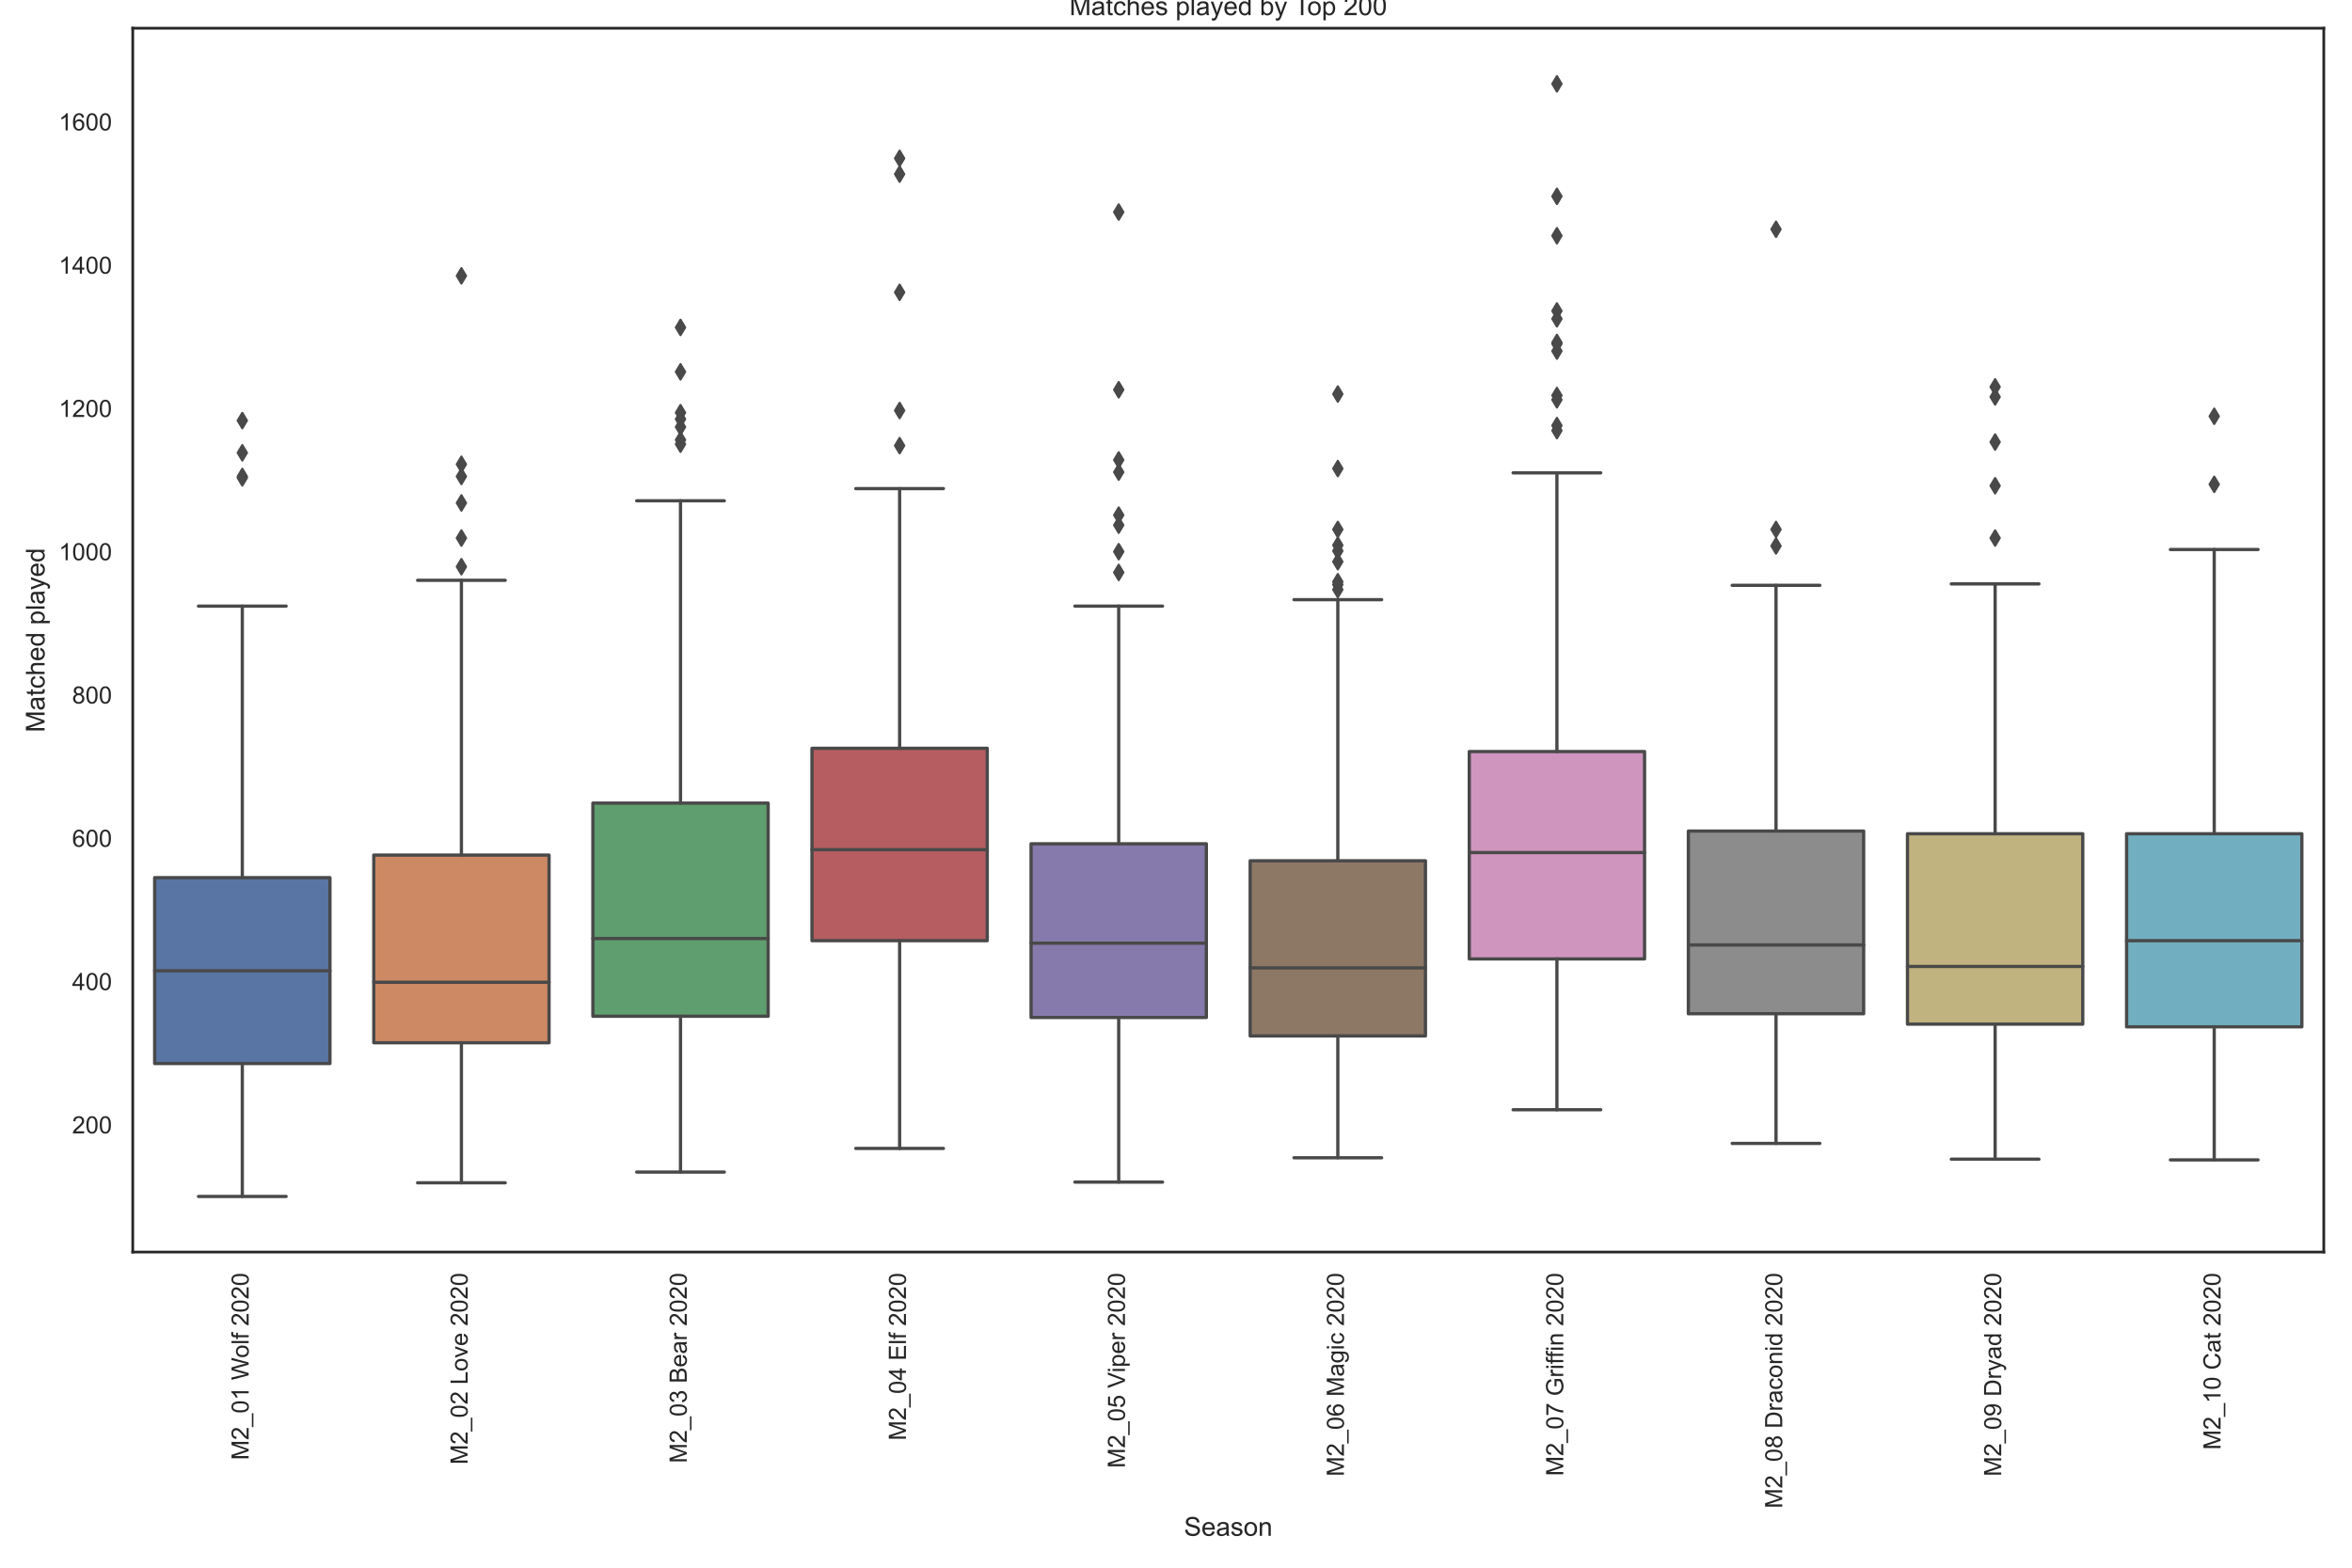 <?xml version="1.0" encoding="utf-8" standalone="no"?>
<!DOCTYPE svg PUBLIC "-//W3C//DTD SVG 1.1//EN"
  "http://www.w3.org/Graphics/SVG/1.1/DTD/svg11.dtd">
<!-- Created with matplotlib (https://matplotlib.org/) -->
<svg height="720pt" version="1.1" viewBox="0 0 1080 720" width="1080pt" xmlns="http://www.w3.org/2000/svg" xmlns:xlink="http://www.w3.org/1999/xlink">
 <defs>
  <style type="text/css">
*{stroke-linecap:butt;stroke-linejoin:round;}
  </style>
 </defs>
 <g id="figure_1">
  <g id="patch_1">
   <path d="M 0 720 
L 1080 720 
L 1080 0 
L 0 0 
z
" style="fill:#ffffff;"/>
  </g>
  <g id="axes_1">
   <g id="patch_2">
    <path d="M 60.96 575.04 
L 1067.04 575.04 
L 1067.04 12.96 
L 60.96 12.96 
z
" style="fill:#ffffff;"/>
   </g>
   <g id="matplotlib.axis_1">
    <g id="xtick_1">
     <g id="text_1">
      <!-- M2_01 Wolf 2020 -->
      <defs>
       <path d="M 7.422 0 
L 7.422 71.578 
L 21.688 71.578 
L 38.625 20.906 
Q 40.969 13.812 42.047 10.297 
Q 43.266 14.203 45.844 21.781 
L 62.984 71.578 
L 75.734 71.578 
L 75.734 0 
L 66.609 0 
L 66.609 59.906 
L 45.797 0 
L 37.25 0 
L 16.547 60.938 
L 16.547 0 
z
" id="ArialMT-77"/>
       <path d="M 50.344 8.453 
L 50.344 0 
L 3.031 0 
Q 2.938 3.172 4.047 6.109 
Q 5.859 10.938 9.828 15.625 
Q 13.812 20.312 21.344 26.469 
Q 33.016 36.031 37.109 41.625 
Q 41.219 47.219 41.219 52.203 
Q 41.219 57.422 37.469 61 
Q 33.734 64.594 27.734 64.594 
Q 21.391 64.594 17.578 60.781 
Q 13.766 56.984 13.719 50.25 
L 4.688 51.172 
Q 5.609 61.281 11.656 66.578 
Q 17.719 71.875 27.938 71.875 
Q 38.234 71.875 44.234 66.156 
Q 50.25 60.453 50.25 52 
Q 50.25 47.703 48.484 43.547 
Q 46.734 39.406 42.656 34.812 
Q 38.578 30.219 29.109 22.219 
Q 21.188 15.578 18.938 13.203 
Q 16.703 10.844 15.234 8.453 
z
" id="ArialMT-50"/>
       <path d="M -1.516 -19.875 
L -1.516 -13.531 
L 56.734 -13.531 
L 56.734 -19.875 
z
" id="ArialMT-95"/>
       <path d="M 4.156 35.297 
Q 4.156 48 6.766 55.734 
Q 9.375 63.484 14.516 67.672 
Q 19.672 71.875 27.484 71.875 
Q 33.25 71.875 37.594 69.547 
Q 41.938 67.234 44.766 62.859 
Q 47.609 58.5 49.219 52.219 
Q 50.828 45.953 50.828 35.297 
Q 50.828 22.703 48.234 14.969 
Q 45.656 7.234 40.5 3 
Q 35.359 -1.219 27.484 -1.219 
Q 17.141 -1.219 11.234 6.203 
Q 4.156 15.141 4.156 35.297 
z
M 13.188 35.297 
Q 13.188 17.672 17.312 11.828 
Q 21.438 6 27.484 6 
Q 33.547 6 37.672 11.859 
Q 41.797 17.719 41.797 35.297 
Q 41.797 52.984 37.672 58.781 
Q 33.547 64.594 27.391 64.594 
Q 21.344 64.594 17.719 59.469 
Q 13.188 52.938 13.188 35.297 
z
" id="ArialMT-48"/>
       <path d="M 37.25 0 
L 28.469 0 
L 28.469 56 
Q 25.297 52.984 20.141 49.953 
Q 14.984 46.922 10.891 45.406 
L 10.891 53.906 
Q 18.266 57.375 23.781 62.297 
Q 29.297 67.234 31.594 71.875 
L 37.25 71.875 
z
" id="ArialMT-49"/>
       <path id="ArialMT-32"/>
       <path d="M 20.219 0 
L 1.219 71.578 
L 10.938 71.578 
L 21.828 24.656 
Q 23.578 17.281 24.859 10.016 
Q 27.594 21.484 28.078 23.25 
L 41.703 71.578 
L 53.125 71.578 
L 63.375 35.359 
Q 67.234 21.875 68.953 10.016 
Q 70.312 16.797 72.516 25.594 
L 83.734 71.578 
L 93.266 71.578 
L 73.641 0 
L 64.5 0 
L 49.422 54.547 
Q 47.516 61.375 47.172 62.938 
Q 46.047 58.016 45.062 54.547 
L 29.891 0 
z
" id="ArialMT-87"/>
       <path d="M 3.328 25.922 
Q 3.328 40.328 11.328 47.266 
Q 18.016 53.031 27.641 53.031 
Q 38.328 53.031 45.109 46.016 
Q 51.906 39.016 51.906 26.656 
Q 51.906 16.656 48.906 10.906 
Q 45.906 5.172 40.156 2 
Q 34.422 -1.172 27.641 -1.172 
Q 16.75 -1.172 10.031 5.812 
Q 3.328 12.797 3.328 25.922 
z
M 12.359 25.922 
Q 12.359 15.969 16.703 11.016 
Q 21.047 6.062 27.641 6.062 
Q 34.188 6.062 38.531 11.031 
Q 42.875 16.016 42.875 26.219 
Q 42.875 35.844 38.5 40.797 
Q 34.125 45.75 27.641 45.75 
Q 21.047 45.75 16.703 40.812 
Q 12.359 35.891 12.359 25.922 
z
" id="ArialMT-111"/>
       <path d="M 6.391 0 
L 6.391 71.578 
L 15.188 71.578 
L 15.188 0 
z
" id="ArialMT-108"/>
       <path d="M 8.688 0 
L 8.688 45.016 
L 0.922 45.016 
L 0.922 51.859 
L 8.688 51.859 
L 8.688 57.375 
Q 8.688 62.594 9.625 65.141 
Q 10.891 68.562 14.078 70.672 
Q 17.281 72.797 23.047 72.797 
Q 26.766 72.797 31.25 71.922 
L 29.938 64.266 
Q 27.203 64.75 24.75 64.75 
Q 20.75 64.75 19.094 63.031 
Q 17.438 61.328 17.438 56.641 
L 17.438 51.859 
L 27.547 51.859 
L 27.547 45.016 
L 17.438 45.016 
L 17.438 0 
z
" id="ArialMT-102"/>
      </defs>
      <g style="fill:#262626;" transform="translate(114.175 670.558)rotate(-90)scale(0.11 -0.11)">
       <use xlink:href="#ArialMT-77"/>
       <use x="83.301" xlink:href="#ArialMT-50"/>
       <use x="138.916" xlink:href="#ArialMT-95"/>
       <use x="194.531" xlink:href="#ArialMT-48"/>
       <use x="250.146" xlink:href="#ArialMT-49"/>
       <use x="305.762" xlink:href="#ArialMT-32"/>
       <use x="333.545" xlink:href="#ArialMT-87"/>
       <use x="426.18" xlink:href="#ArialMT-111"/>
       <use x="481.795" xlink:href="#ArialMT-108"/>
       <use x="504.012" xlink:href="#ArialMT-102"/>
       <use x="531.795" xlink:href="#ArialMT-32"/>
       <use x="559.578" xlink:href="#ArialMT-50"/>
       <use x="615.193" xlink:href="#ArialMT-48"/>
       <use x="670.809" xlink:href="#ArialMT-50"/>
       <use x="726.424" xlink:href="#ArialMT-48"/>
      </g>
     </g>
    </g>
    <g id="xtick_2">
     <g id="text_2">
      <!-- M2_02 Love 2020 -->
      <defs>
       <path d="M 7.328 0 
L 7.328 71.578 
L 16.797 71.578 
L 16.797 8.453 
L 52.047 8.453 
L 52.047 0 
z
" id="ArialMT-76"/>
       <path d="M 21 0 
L 1.266 51.859 
L 10.547 51.859 
L 21.688 20.797 
Q 23.484 15.766 25 10.359 
Q 26.172 14.453 28.266 20.219 
L 39.797 51.859 
L 48.828 51.859 
L 29.203 0 
z
" id="ArialMT-118"/>
       <path d="M 42.094 16.703 
L 51.172 15.578 
Q 49.031 7.625 43.219 3.219 
Q 37.406 -1.172 28.375 -1.172 
Q 17 -1.172 10.328 5.828 
Q 3.656 12.844 3.656 25.484 
Q 3.656 38.578 10.391 45.797 
Q 17.141 53.031 27.875 53.031 
Q 38.281 53.031 44.875 45.953 
Q 51.469 38.875 51.469 26.031 
Q 51.469 25.25 51.422 23.688 
L 12.75 23.688 
Q 13.234 15.141 17.578 10.594 
Q 21.922 6.062 28.422 6.062 
Q 33.25 6.062 36.672 8.594 
Q 40.094 11.141 42.094 16.703 
z
M 13.234 30.906 
L 42.188 30.906 
Q 41.609 37.453 38.875 40.719 
Q 34.672 45.797 27.984 45.797 
Q 21.922 45.797 17.797 41.75 
Q 13.672 37.703 13.234 30.906 
z
" id="ArialMT-101"/>
      </defs>
      <g style="fill:#262626;" transform="translate(214.732 672.602)rotate(-90)scale(0.11 -0.11)">
       <use xlink:href="#ArialMT-77"/>
       <use x="83.301" xlink:href="#ArialMT-50"/>
       <use x="138.916" xlink:href="#ArialMT-95"/>
       <use x="194.531" xlink:href="#ArialMT-48"/>
       <use x="250.146" xlink:href="#ArialMT-50"/>
       <use x="305.762" xlink:href="#ArialMT-32"/>
       <use x="333.545" xlink:href="#ArialMT-76"/>
       <use x="389.16" xlink:href="#ArialMT-111"/>
       <use x="444.775" xlink:href="#ArialMT-118"/>
       <use x="494.775" xlink:href="#ArialMT-101"/>
       <use x="550.391" xlink:href="#ArialMT-32"/>
       <use x="578.174" xlink:href="#ArialMT-50"/>
       <use x="633.789" xlink:href="#ArialMT-48"/>
       <use x="689.404" xlink:href="#ArialMT-50"/>
       <use x="745.02" xlink:href="#ArialMT-48"/>
      </g>
     </g>
    </g>
    <g id="xtick_3">
     <g id="text_3">
      <!-- M2_03 Bear 2020 -->
      <defs>
       <path d="M 4.203 18.891 
L 12.984 20.062 
Q 14.5 12.594 18.141 9.297 
Q 21.781 6 27 6 
Q 33.203 6 37.469 10.297 
Q 41.75 14.594 41.75 20.953 
Q 41.75 27 37.797 30.922 
Q 33.844 34.859 27.734 34.859 
Q 25.25 34.859 21.531 33.891 
L 22.516 41.609 
Q 23.391 41.5 23.922 41.5 
Q 29.547 41.5 34.031 44.422 
Q 38.531 47.359 38.531 53.469 
Q 38.531 58.297 35.25 61.469 
Q 31.984 64.656 26.812 64.656 
Q 21.688 64.656 18.266 61.422 
Q 14.844 58.203 13.875 51.766 
L 5.078 53.328 
Q 6.688 62.156 12.391 67.016 
Q 18.109 71.875 26.609 71.875 
Q 32.469 71.875 37.391 69.359 
Q 42.328 66.844 44.938 62.5 
Q 47.562 58.156 47.562 53.266 
Q 47.562 48.641 45.062 44.828 
Q 42.578 41.016 37.703 38.766 
Q 44.047 37.312 47.562 32.688 
Q 51.078 28.078 51.078 21.141 
Q 51.078 11.766 44.234 5.25 
Q 37.406 -1.266 26.953 -1.266 
Q 17.531 -1.266 11.297 4.344 
Q 5.078 9.969 4.203 18.891 
z
" id="ArialMT-51"/>
       <path d="M 7.328 0 
L 7.328 71.578 
L 34.188 71.578 
Q 42.391 71.578 47.344 69.406 
Q 52.297 67.234 55.094 62.719 
Q 57.906 58.203 57.906 53.266 
Q 57.906 48.688 55.422 44.625 
Q 52.938 40.578 47.906 38.094 
Q 54.391 36.188 57.875 31.594 
Q 61.375 27 61.375 20.75 
Q 61.375 15.719 59.25 11.391 
Q 57.125 7.078 54 4.734 
Q 50.875 2.391 46.156 1.188 
Q 41.453 0 34.625 0 
z
M 16.797 41.5 
L 32.281 41.5 
Q 38.578 41.5 41.312 42.328 
Q 44.922 43.406 46.75 45.891 
Q 48.578 48.391 48.578 52.156 
Q 48.578 55.719 46.875 58.422 
Q 45.172 61.141 41.984 62.141 
Q 38.812 63.141 31.109 63.141 
L 16.797 63.141 
z
M 16.797 8.453 
L 34.625 8.453 
Q 39.203 8.453 41.062 8.797 
Q 44.344 9.375 46.531 10.734 
Q 48.734 12.109 50.141 14.719 
Q 51.562 17.328 51.562 20.75 
Q 51.562 24.75 49.516 27.703 
Q 47.469 30.672 43.828 31.859 
Q 40.188 33.062 33.344 33.062 
L 16.797 33.062 
z
" id="ArialMT-66"/>
       <path d="M 40.438 6.391 
Q 35.547 2.25 31.031 0.531 
Q 26.516 -1.172 21.344 -1.172 
Q 12.797 -1.172 8.203 3 
Q 3.609 7.172 3.609 13.672 
Q 3.609 17.484 5.344 20.625 
Q 7.078 23.781 9.891 25.688 
Q 12.703 27.594 16.219 28.562 
Q 18.797 29.25 24.031 29.891 
Q 34.672 31.156 39.703 32.906 
Q 39.75 34.719 39.75 35.203 
Q 39.75 40.578 37.25 42.781 
Q 33.891 45.75 27.25 45.75 
Q 21.047 45.75 18.094 43.578 
Q 15.141 41.406 13.719 35.891 
L 5.125 37.062 
Q 6.297 42.578 8.984 45.969 
Q 11.672 49.359 16.75 51.188 
Q 21.828 53.031 28.516 53.031 
Q 35.156 53.031 39.297 51.469 
Q 43.453 49.906 45.406 47.531 
Q 47.359 45.172 48.141 41.547 
Q 48.578 39.312 48.578 33.453 
L 48.578 21.734 
Q 48.578 9.469 49.141 6.219 
Q 49.703 2.984 51.375 0 
L 42.188 0 
Q 40.828 2.734 40.438 6.391 
z
M 39.703 26.031 
Q 34.906 24.078 25.344 22.703 
Q 19.922 21.922 17.672 20.938 
Q 15.438 19.969 14.203 18.094 
Q 12.984 16.219 12.984 13.922 
Q 12.984 10.406 15.641 8.062 
Q 18.312 5.719 23.438 5.719 
Q 28.516 5.719 32.469 7.938 
Q 36.422 10.156 38.281 14.016 
Q 39.703 17 39.703 22.797 
z
" id="ArialMT-97"/>
       <path d="M 6.5 0 
L 6.5 51.859 
L 14.406 51.859 
L 14.406 44 
Q 17.438 49.516 20 51.266 
Q 22.562 53.031 25.641 53.031 
Q 30.078 53.031 34.672 50.203 
L 31.641 42.047 
Q 28.422 43.953 25.203 43.953 
Q 22.312 43.953 20.016 42.219 
Q 17.719 40.484 16.75 37.406 
Q 15.281 32.719 15.281 27.156 
L 15.281 0 
z
" id="ArialMT-114"/>
      </defs>
      <g style="fill:#262626;" transform="translate(315.34 671.985)rotate(-90)scale(0.11 -0.11)">
       <use xlink:href="#ArialMT-77"/>
       <use x="83.301" xlink:href="#ArialMT-50"/>
       <use x="138.916" xlink:href="#ArialMT-95"/>
       <use x="194.531" xlink:href="#ArialMT-48"/>
       <use x="250.146" xlink:href="#ArialMT-51"/>
       <use x="305.762" xlink:href="#ArialMT-32"/>
       <use x="333.545" xlink:href="#ArialMT-66"/>
       <use x="400.244" xlink:href="#ArialMT-101"/>
       <use x="455.859" xlink:href="#ArialMT-97"/>
       <use x="511.475" xlink:href="#ArialMT-114"/>
       <use x="544.775" xlink:href="#ArialMT-32"/>
       <use x="572.559" xlink:href="#ArialMT-50"/>
       <use x="628.174" xlink:href="#ArialMT-48"/>
       <use x="683.789" xlink:href="#ArialMT-50"/>
       <use x="739.404" xlink:href="#ArialMT-48"/>
      </g>
     </g>
    </g>
    <g id="xtick_4">
     <g id="text_4">
      <!-- M2_04 Elf 2020 -->
      <defs>
       <path d="M 32.328 0 
L 32.328 17.141 
L 1.266 17.141 
L 1.266 25.203 
L 33.938 71.578 
L 41.109 71.578 
L 41.109 25.203 
L 50.781 25.203 
L 50.781 17.141 
L 41.109 17.141 
L 41.109 0 
z
M 32.328 25.203 
L 32.328 57.469 
L 9.906 25.203 
z
" id="ArialMT-52"/>
       <path d="M 7.906 0 
L 7.906 71.578 
L 59.672 71.578 
L 59.672 63.141 
L 17.391 63.141 
L 17.391 41.219 
L 56.984 41.219 
L 56.984 32.812 
L 17.391 32.812 
L 17.391 8.453 
L 61.328 8.453 
L 61.328 0 
z
" id="ArialMT-69"/>
      </defs>
      <g style="fill:#262626;" transform="translate(415.999 661.588)rotate(-90)scale(0.11 -0.11)">
       <use xlink:href="#ArialMT-77"/>
       <use x="83.301" xlink:href="#ArialMT-50"/>
       <use x="138.916" xlink:href="#ArialMT-95"/>
       <use x="194.531" xlink:href="#ArialMT-48"/>
       <use x="250.146" xlink:href="#ArialMT-52"/>
       <use x="305.762" xlink:href="#ArialMT-32"/>
       <use x="333.545" xlink:href="#ArialMT-69"/>
       <use x="400.244" xlink:href="#ArialMT-108"/>
       <use x="422.461" xlink:href="#ArialMT-102"/>
       <use x="450.244" xlink:href="#ArialMT-32"/>
       <use x="478.027" xlink:href="#ArialMT-50"/>
       <use x="533.643" xlink:href="#ArialMT-48"/>
       <use x="589.258" xlink:href="#ArialMT-50"/>
       <use x="644.873" xlink:href="#ArialMT-48"/>
      </g>
     </g>
    </g>
    <g id="xtick_5">
     <g id="text_5">
      <!-- M2_05 Viper 2020 -->
      <defs>
       <path d="M 4.156 18.75 
L 13.375 19.531 
Q 14.406 12.797 18.141 9.391 
Q 21.875 6 27.156 6 
Q 33.5 6 37.891 10.781 
Q 42.281 15.578 42.281 23.484 
Q 42.281 31 38.062 35.344 
Q 33.844 39.703 27 39.703 
Q 22.75 39.703 19.328 37.766 
Q 15.922 35.844 13.969 32.766 
L 5.719 33.844 
L 12.641 70.609 
L 48.25 70.609 
L 48.25 62.203 
L 19.672 62.203 
L 15.828 42.969 
Q 22.266 47.469 29.344 47.469 
Q 38.719 47.469 45.156 40.969 
Q 51.609 34.469 51.609 24.266 
Q 51.609 14.547 45.953 7.469 
Q 39.062 -1.219 27.156 -1.219 
Q 17.391 -1.219 11.203 4.25 
Q 5.031 9.719 4.156 18.75 
z
" id="ArialMT-53"/>
       <path d="M 28.172 0 
L 0.438 71.578 
L 10.688 71.578 
L 29.297 19.578 
Q 31.547 13.328 33.062 7.859 
Q 34.719 13.719 36.922 19.578 
L 56.25 71.578 
L 65.922 71.578 
L 37.891 0 
z
" id="ArialMT-86"/>
       <path d="M 6.641 61.469 
L 6.641 71.578 
L 15.438 71.578 
L 15.438 61.469 
z
M 6.641 0 
L 6.641 51.859 
L 15.438 51.859 
L 15.438 0 
z
" id="ArialMT-105"/>
       <path d="M 6.594 -19.875 
L 6.594 51.859 
L 14.594 51.859 
L 14.594 45.125 
Q 17.438 49.078 21 51.047 
Q 24.562 53.031 29.641 53.031 
Q 36.281 53.031 41.359 49.609 
Q 46.438 46.188 49.016 39.953 
Q 51.609 33.734 51.609 26.312 
Q 51.609 18.359 48.75 11.984 
Q 45.906 5.609 40.453 2.219 
Q 35.016 -1.172 29 -1.172 
Q 24.609 -1.172 21.109 0.688 
Q 17.625 2.547 15.375 5.375 
L 15.375 -19.875 
z
M 14.547 25.641 
Q 14.547 15.625 18.594 10.844 
Q 22.656 6.062 28.422 6.062 
Q 34.281 6.062 38.453 11.016 
Q 42.625 15.969 42.625 26.375 
Q 42.625 36.281 38.547 41.203 
Q 34.469 46.141 28.812 46.141 
Q 23.188 46.141 18.859 40.891 
Q 14.547 35.641 14.547 25.641 
z
" id="ArialMT-112"/>
      </defs>
      <g style="fill:#262626;" transform="translate(516.556 674.236)rotate(-90)scale(0.11 -0.11)">
       <use xlink:href="#ArialMT-77"/>
       <use x="83.301" xlink:href="#ArialMT-50"/>
       <use x="138.916" xlink:href="#ArialMT-95"/>
       <use x="194.531" xlink:href="#ArialMT-48"/>
       <use x="250.146" xlink:href="#ArialMT-53"/>
       <use x="305.762" xlink:href="#ArialMT-32"/>
       <use x="333.545" xlink:href="#ArialMT-86"/>
       <use x="398.494" xlink:href="#ArialMT-105"/>
       <use x="420.711" xlink:href="#ArialMT-112"/>
       <use x="476.326" xlink:href="#ArialMT-101"/>
       <use x="531.941" xlink:href="#ArialMT-114"/>
       <use x="565.242" xlink:href="#ArialMT-32"/>
       <use x="593.025" xlink:href="#ArialMT-50"/>
       <use x="648.641" xlink:href="#ArialMT-48"/>
       <use x="704.256" xlink:href="#ArialMT-50"/>
       <use x="759.871" xlink:href="#ArialMT-48"/>
      </g>
     </g>
    </g>
    <g id="xtick_6">
     <g id="text_6">
      <!-- M2_06 Magic 2020 -->
      <defs>
       <path d="M 49.75 54.047 
L 41.016 53.375 
Q 39.844 58.547 37.703 60.891 
Q 34.125 64.656 28.906 64.656 
Q 24.703 64.656 21.531 62.312 
Q 17.391 59.281 14.984 53.469 
Q 12.594 47.656 12.5 36.922 
Q 15.672 41.75 20.266 44.094 
Q 24.859 46.438 29.891 46.438 
Q 38.672 46.438 44.844 39.969 
Q 51.031 33.5 51.031 23.25 
Q 51.031 16.5 48.125 10.719 
Q 45.219 4.938 40.141 1.859 
Q 35.062 -1.219 28.609 -1.219 
Q 17.625 -1.219 10.688 6.859 
Q 3.766 14.938 3.766 33.5 
Q 3.766 54.25 11.422 63.672 
Q 18.109 71.875 29.438 71.875 
Q 37.891 71.875 43.281 67.141 
Q 48.688 62.406 49.75 54.047 
z
M 13.875 23.188 
Q 13.875 18.656 15.797 14.5 
Q 17.719 10.359 21.188 8.172 
Q 24.656 6 28.469 6 
Q 34.031 6 38.031 10.484 
Q 42.047 14.984 42.047 22.703 
Q 42.047 30.125 38.078 34.391 
Q 34.125 38.672 28.125 38.672 
Q 22.172 38.672 18.016 34.391 
Q 13.875 30.125 13.875 23.188 
z
" id="ArialMT-54"/>
       <path d="M 4.984 -4.297 
L 13.531 -5.562 
Q 14.062 -9.516 16.5 -11.328 
Q 19.781 -13.766 25.438 -13.766 
Q 31.547 -13.766 34.859 -11.328 
Q 38.188 -8.891 39.359 -4.5 
Q 40.047 -1.812 39.984 6.781 
Q 34.234 0 25.641 0 
Q 14.938 0 9.078 7.719 
Q 3.219 15.438 3.219 26.219 
Q 3.219 33.641 5.906 39.906 
Q 8.594 46.188 13.688 49.609 
Q 18.797 53.031 25.688 53.031 
Q 34.859 53.031 40.828 45.609 
L 40.828 51.859 
L 48.922 51.859 
L 48.922 7.031 
Q 48.922 -5.078 46.453 -10.125 
Q 44 -15.188 38.641 -18.109 
Q 33.297 -21.047 25.484 -21.047 
Q 16.219 -21.047 10.5 -16.875 
Q 4.781 -12.703 4.984 -4.297 
z
M 12.25 26.859 
Q 12.25 16.656 16.297 11.969 
Q 20.359 7.281 26.469 7.281 
Q 32.516 7.281 36.609 11.938 
Q 40.719 16.609 40.719 26.562 
Q 40.719 36.078 36.5 40.906 
Q 32.281 45.75 26.312 45.75 
Q 20.453 45.75 16.344 40.984 
Q 12.25 36.234 12.25 26.859 
z
" id="ArialMT-103"/>
       <path d="M 40.438 19 
L 49.078 17.875 
Q 47.656 8.938 41.812 3.875 
Q 35.984 -1.172 27.484 -1.172 
Q 16.844 -1.172 10.375 5.781 
Q 3.906 12.75 3.906 25.734 
Q 3.906 34.125 6.688 40.422 
Q 9.469 46.734 15.156 49.875 
Q 20.844 53.031 27.547 53.031 
Q 35.984 53.031 41.359 48.75 
Q 46.734 44.484 48.25 36.625 
L 39.703 35.297 
Q 38.484 40.531 35.375 43.156 
Q 32.281 45.797 27.875 45.797 
Q 21.234 45.797 17.078 41.031 
Q 12.938 36.281 12.938 25.984 
Q 12.938 15.531 16.938 10.797 
Q 20.953 6.062 27.391 6.062 
Q 32.562 6.062 36.031 9.234 
Q 39.5 12.406 40.438 19 
z
" id="ArialMT-99"/>
      </defs>
      <g style="fill:#262626;" transform="translate(617.1 678.092)rotate(-90)scale(0.11 -0.11)">
       <use xlink:href="#ArialMT-77"/>
       <use x="83.301" xlink:href="#ArialMT-50"/>
       <use x="138.916" xlink:href="#ArialMT-95"/>
       <use x="194.531" xlink:href="#ArialMT-48"/>
       <use x="250.146" xlink:href="#ArialMT-54"/>
       <use x="305.762" xlink:href="#ArialMT-32"/>
       <use x="333.545" xlink:href="#ArialMT-77"/>
       <use x="416.846" xlink:href="#ArialMT-97"/>
       <use x="472.461" xlink:href="#ArialMT-103"/>
       <use x="528.076" xlink:href="#ArialMT-105"/>
       <use x="550.293" xlink:href="#ArialMT-99"/>
       <use x="600.293" xlink:href="#ArialMT-32"/>
       <use x="628.076" xlink:href="#ArialMT-50"/>
       <use x="683.691" xlink:href="#ArialMT-48"/>
       <use x="739.307" xlink:href="#ArialMT-50"/>
       <use x="794.922" xlink:href="#ArialMT-48"/>
      </g>
     </g>
    </g>
    <g id="xtick_7">
     <g id="text_7">
      <!-- M2_07 Griffin 2020 -->
      <defs>
       <path d="M 4.734 62.203 
L 4.734 70.656 
L 51.078 70.656 
L 51.078 63.812 
Q 44.234 56.547 37.516 44.484 
Q 30.812 32.422 27.156 19.672 
Q 24.516 10.688 23.781 0 
L 14.75 0 
Q 14.891 8.453 18.062 20.406 
Q 21.234 32.375 27.172 43.484 
Q 33.109 54.594 39.797 62.203 
z
" id="ArialMT-55"/>
       <path d="M 41.219 28.078 
L 41.219 36.469 
L 71.531 36.531 
L 71.531 9.969 
Q 64.547 4.391 57.125 1.578 
Q 49.703 -1.219 41.891 -1.219 
Q 31.344 -1.219 22.719 3.297 
Q 14.109 7.812 9.719 16.359 
Q 5.328 24.906 5.328 35.453 
Q 5.328 45.906 9.688 54.953 
Q 14.062 64.016 22.266 68.406 
Q 30.469 72.797 41.156 72.797 
Q 48.922 72.797 55.188 70.281 
Q 61.469 67.781 65.031 63.281 
Q 68.609 58.797 70.453 51.562 
L 61.922 49.219 
Q 60.297 54.688 57.906 57.812 
Q 55.516 60.938 51.062 62.812 
Q 46.625 64.703 41.219 64.703 
Q 34.719 64.703 29.984 62.719 
Q 25.25 60.75 22.344 57.516 
Q 19.438 54.297 17.828 50.438 
Q 15.094 43.797 15.094 36.031 
Q 15.094 26.469 18.391 20.016 
Q 21.688 13.578 27.984 10.453 
Q 34.281 7.328 41.359 7.328 
Q 47.516 7.328 53.375 9.688 
Q 59.234 12.062 62.25 14.75 
L 62.25 28.078 
z
" id="ArialMT-71"/>
       <path d="M 6.594 0 
L 6.594 51.859 
L 14.5 51.859 
L 14.5 44.484 
Q 20.219 53.031 31 53.031 
Q 35.688 53.031 39.625 51.344 
Q 43.562 49.656 45.516 46.922 
Q 47.469 44.188 48.25 40.438 
Q 48.734 37.984 48.734 31.891 
L 48.734 0 
L 39.938 0 
L 39.938 31.547 
Q 39.938 36.922 38.906 39.578 
Q 37.891 42.234 35.281 43.812 
Q 32.672 45.406 29.156 45.406 
Q 23.531 45.406 19.453 41.844 
Q 15.375 38.281 15.375 28.328 
L 15.375 0 
z
" id="ArialMT-110"/>
      </defs>
      <g style="fill:#262626;" transform="translate(717.823 677.894)rotate(-90)scale(0.11 -0.11)">
       <use xlink:href="#ArialMT-77"/>
       <use x="83.301" xlink:href="#ArialMT-50"/>
       <use x="138.916" xlink:href="#ArialMT-95"/>
       <use x="194.531" xlink:href="#ArialMT-48"/>
       <use x="250.146" xlink:href="#ArialMT-55"/>
       <use x="305.762" xlink:href="#ArialMT-32"/>
       <use x="333.545" xlink:href="#ArialMT-71"/>
       <use x="411.328" xlink:href="#ArialMT-114"/>
       <use x="444.629" xlink:href="#ArialMT-105"/>
       <use x="466.846" xlink:href="#ArialMT-102"/>
       <use x="492.879" xlink:href="#ArialMT-102"/>
       <use x="520.662" xlink:href="#ArialMT-105"/>
       <use x="542.879" xlink:href="#ArialMT-110"/>
       <use x="598.494" xlink:href="#ArialMT-32"/>
       <use x="626.277" xlink:href="#ArialMT-50"/>
       <use x="681.893" xlink:href="#ArialMT-48"/>
       <use x="737.508" xlink:href="#ArialMT-50"/>
       <use x="793.123" xlink:href="#ArialMT-48"/>
      </g>
     </g>
    </g>
    <g id="xtick_8">
     <g id="text_8">
      <!-- M2_08 Draconid 2020 -->
      <defs>
       <path d="M 17.672 38.812 
Q 12.203 40.828 9.562 44.531 
Q 6.938 48.25 6.938 53.422 
Q 6.938 61.234 12.547 66.547 
Q 18.172 71.875 27.484 71.875 
Q 36.859 71.875 42.578 66.422 
Q 48.297 60.984 48.297 53.172 
Q 48.297 48.188 45.672 44.5 
Q 43.062 40.828 37.75 38.812 
Q 44.344 36.672 47.781 31.875 
Q 51.219 27.094 51.219 20.453 
Q 51.219 11.281 44.719 5.031 
Q 38.234 -1.219 27.641 -1.219 
Q 17.047 -1.219 10.547 5.047 
Q 4.047 11.328 4.047 20.703 
Q 4.047 27.688 7.594 32.391 
Q 11.141 37.109 17.672 38.812 
z
M 15.922 53.719 
Q 15.922 48.641 19.188 45.406 
Q 22.469 42.188 27.688 42.188 
Q 32.766 42.188 36.016 45.375 
Q 39.266 48.578 39.266 53.219 
Q 39.266 58.062 35.906 61.359 
Q 32.562 64.656 27.594 64.656 
Q 22.562 64.656 19.234 61.422 
Q 15.922 58.203 15.922 53.719 
z
M 13.094 20.656 
Q 13.094 16.891 14.875 13.375 
Q 16.656 9.859 20.172 7.922 
Q 23.688 6 27.734 6 
Q 34.031 6 38.125 10.047 
Q 42.234 14.109 42.234 20.359 
Q 42.234 26.703 38.016 30.859 
Q 33.797 35.016 27.438 35.016 
Q 21.234 35.016 17.156 30.906 
Q 13.094 26.812 13.094 20.656 
z
" id="ArialMT-56"/>
       <path d="M 7.719 0 
L 7.719 71.578 
L 32.375 71.578 
Q 40.719 71.578 45.125 70.562 
Q 51.266 69.141 55.609 65.438 
Q 61.281 60.641 64.078 53.188 
Q 66.891 45.75 66.891 36.188 
Q 66.891 28.031 64.984 21.734 
Q 63.094 15.438 60.109 11.297 
Q 57.125 7.172 53.578 4.797 
Q 50.047 2.438 45.047 1.219 
Q 40.047 0 33.547 0 
z
M 17.188 8.453 
L 32.469 8.453 
Q 39.547 8.453 43.578 9.766 
Q 47.609 11.078 50 13.484 
Q 53.375 16.844 55.25 22.531 
Q 57.125 28.219 57.125 36.328 
Q 57.125 47.562 53.438 53.594 
Q 49.75 59.625 44.484 61.672 
Q 40.672 63.141 32.234 63.141 
L 17.188 63.141 
z
" id="ArialMT-68"/>
       <path d="M 40.234 0 
L 40.234 6.547 
Q 35.297 -1.172 25.734 -1.172 
Q 19.531 -1.172 14.328 2.25 
Q 9.125 5.672 6.266 11.797 
Q 3.422 17.922 3.422 25.875 
Q 3.422 33.641 6 39.969 
Q 8.594 46.297 13.766 49.656 
Q 18.953 53.031 25.344 53.031 
Q 30.031 53.031 33.688 51.047 
Q 37.359 49.078 39.656 45.906 
L 39.656 71.578 
L 48.391 71.578 
L 48.391 0 
z
M 12.453 25.875 
Q 12.453 15.922 16.641 10.984 
Q 20.844 6.062 26.562 6.062 
Q 32.328 6.062 36.344 10.766 
Q 40.375 15.484 40.375 25.141 
Q 40.375 35.797 36.266 40.766 
Q 32.172 45.75 26.172 45.75 
Q 20.312 45.75 16.375 40.969 
Q 12.453 36.188 12.453 25.875 
z
" id="ArialMT-100"/>
      </defs>
      <g style="fill:#262626;" transform="translate(818.38 692.77)rotate(-90)scale(0.11 -0.11)">
       <use xlink:href="#ArialMT-77"/>
       <use x="83.301" xlink:href="#ArialMT-50"/>
       <use x="138.916" xlink:href="#ArialMT-95"/>
       <use x="194.531" xlink:href="#ArialMT-48"/>
       <use x="250.146" xlink:href="#ArialMT-56"/>
       <use x="305.762" xlink:href="#ArialMT-32"/>
       <use x="333.545" xlink:href="#ArialMT-68"/>
       <use x="405.762" xlink:href="#ArialMT-114"/>
       <use x="439.062" xlink:href="#ArialMT-97"/>
       <use x="494.678" xlink:href="#ArialMT-99"/>
       <use x="544.678" xlink:href="#ArialMT-111"/>
       <use x="600.293" xlink:href="#ArialMT-110"/>
       <use x="655.908" xlink:href="#ArialMT-105"/>
       <use x="678.125" xlink:href="#ArialMT-100"/>
       <use x="733.74" xlink:href="#ArialMT-32"/>
       <use x="761.523" xlink:href="#ArialMT-50"/>
       <use x="817.139" xlink:href="#ArialMT-48"/>
       <use x="872.754" xlink:href="#ArialMT-50"/>
       <use x="928.369" xlink:href="#ArialMT-48"/>
      </g>
     </g>
    </g>
    <g id="xtick_9">
     <g id="text_9">
      <!-- M2_09 Dryad 2020 -->
      <defs>
       <path d="M 5.469 16.547 
L 13.922 17.328 
Q 14.984 11.375 18.016 8.688 
Q 21.047 6 25.781 6 
Q 29.828 6 32.875 7.859 
Q 35.938 9.719 37.891 12.812 
Q 39.844 15.922 41.156 21.188 
Q 42.484 26.469 42.484 31.938 
Q 42.484 32.516 42.438 33.688 
Q 39.797 29.5 35.234 26.875 
Q 30.672 24.266 25.344 24.266 
Q 16.453 24.266 10.297 30.703 
Q 4.156 37.156 4.156 47.703 
Q 4.156 58.594 10.578 65.234 
Q 17 71.875 26.656 71.875 
Q 33.641 71.875 39.422 68.109 
Q 45.219 64.359 48.219 57.391 
Q 51.219 50.438 51.219 37.25 
Q 51.219 23.531 48.234 15.406 
Q 45.266 7.281 39.375 3.031 
Q 33.5 -1.219 25.594 -1.219 
Q 17.188 -1.219 11.859 3.438 
Q 6.547 8.109 5.469 16.547 
z
M 41.453 48.141 
Q 41.453 55.719 37.422 60.156 
Q 33.406 64.594 27.734 64.594 
Q 21.875 64.594 17.531 59.812 
Q 13.188 55.031 13.188 47.406 
Q 13.188 40.578 17.312 36.297 
Q 21.438 32.031 27.484 32.031 
Q 33.594 32.031 37.516 36.297 
Q 41.453 40.578 41.453 48.141 
z
" id="ArialMT-57"/>
       <path d="M 6.203 -19.969 
L 5.219 -11.719 
Q 8.109 -12.5 10.25 -12.5 
Q 13.188 -12.5 14.938 -11.516 
Q 16.703 -10.547 17.828 -8.797 
Q 18.656 -7.469 20.516 -2.25 
Q 20.75 -1.516 21.297 -0.094 
L 1.609 51.859 
L 11.078 51.859 
L 21.875 21.828 
Q 23.969 16.109 25.641 9.812 
Q 27.156 15.875 29.25 21.625 
L 40.328 51.859 
L 49.125 51.859 
L 29.391 -0.875 
Q 26.219 -9.422 24.469 -12.641 
Q 22.125 -17 19.094 -19.016 
Q 16.062 -21.047 11.859 -21.047 
Q 9.328 -21.047 6.203 -19.969 
z
" id="ArialMT-121"/>
      </defs>
      <g style="fill:#262626;" transform="translate(918.924 678.092)rotate(-90)scale(0.11 -0.11)">
       <use xlink:href="#ArialMT-77"/>
       <use x="83.301" xlink:href="#ArialMT-50"/>
       <use x="138.916" xlink:href="#ArialMT-95"/>
       <use x="194.531" xlink:href="#ArialMT-48"/>
       <use x="250.146" xlink:href="#ArialMT-57"/>
       <use x="305.762" xlink:href="#ArialMT-32"/>
       <use x="333.545" xlink:href="#ArialMT-68"/>
       <use x="405.762" xlink:href="#ArialMT-114"/>
       <use x="439.062" xlink:href="#ArialMT-121"/>
       <use x="489.062" xlink:href="#ArialMT-97"/>
       <use x="544.678" xlink:href="#ArialMT-100"/>
       <use x="600.293" xlink:href="#ArialMT-32"/>
       <use x="628.076" xlink:href="#ArialMT-50"/>
       <use x="683.691" xlink:href="#ArialMT-48"/>
       <use x="739.307" xlink:href="#ArialMT-50"/>
       <use x="794.922" xlink:href="#ArialMT-48"/>
      </g>
     </g>
    </g>
    <g id="xtick_10">
     <g id="text_10">
      <!-- M2_10 Cat 2020 -->
      <defs>
       <path d="M 58.797 25.094 
L 68.266 22.703 
Q 65.281 11.031 57.547 4.906 
Q 49.812 -1.219 38.625 -1.219 
Q 27.047 -1.219 19.797 3.484 
Q 12.547 8.203 8.766 17.141 
Q 4.984 26.078 4.984 36.328 
Q 4.984 47.516 9.25 55.828 
Q 13.531 64.156 21.406 68.469 
Q 29.297 72.797 38.766 72.797 
Q 49.516 72.797 56.828 67.328 
Q 64.156 61.859 67.047 51.953 
L 57.719 49.75 
Q 55.219 57.562 50.484 61.125 
Q 45.75 64.703 38.578 64.703 
Q 30.328 64.703 24.781 60.734 
Q 19.234 56.781 16.984 50.109 
Q 14.75 43.453 14.75 36.375 
Q 14.75 27.25 17.406 20.438 
Q 20.062 13.625 25.672 10.25 
Q 31.297 6.891 37.844 6.891 
Q 45.797 6.891 51.312 11.469 
Q 56.844 16.062 58.797 25.094 
z
" id="ArialMT-67"/>
       <path d="M 25.781 7.859 
L 27.047 0.094 
Q 23.344 -0.688 20.406 -0.688 
Q 15.625 -0.688 12.984 0.828 
Q 10.359 2.344 9.281 4.812 
Q 8.203 7.281 8.203 15.188 
L 8.203 45.016 
L 1.766 45.016 
L 1.766 51.859 
L 8.203 51.859 
L 8.203 64.703 
L 16.938 69.969 
L 16.938 51.859 
L 25.781 51.859 
L 25.781 45.016 
L 16.938 45.016 
L 16.938 14.703 
Q 16.938 10.938 17.406 9.859 
Q 17.875 8.797 18.922 8.156 
Q 19.969 7.516 21.922 7.516 
Q 23.391 7.516 25.781 7.859 
z
" id="ArialMT-116"/>
      </defs>
      <g style="fill:#262626;" transform="translate(1019.647 665.868)rotate(-90)scale(0.11 -0.11)">
       <use xlink:href="#ArialMT-77"/>
       <use x="83.301" xlink:href="#ArialMT-50"/>
       <use x="138.916" xlink:href="#ArialMT-95"/>
       <use x="194.531" xlink:href="#ArialMT-49"/>
       <use x="250.146" xlink:href="#ArialMT-48"/>
       <use x="305.762" xlink:href="#ArialMT-32"/>
       <use x="333.545" xlink:href="#ArialMT-67"/>
       <use x="405.762" xlink:href="#ArialMT-97"/>
       <use x="461.377" xlink:href="#ArialMT-116"/>
       <use x="489.16" xlink:href="#ArialMT-32"/>
       <use x="516.943" xlink:href="#ArialMT-50"/>
       <use x="572.559" xlink:href="#ArialMT-48"/>
       <use x="628.174" xlink:href="#ArialMT-50"/>
       <use x="683.789" xlink:href="#ArialMT-48"/>
      </g>
     </g>
    </g>
    <g id="text_11">
     <!-- Season -->
     <defs>
      <path d="M 4.5 23 
L 13.422 23.781 
Q 14.062 18.406 16.375 14.969 
Q 18.703 11.531 23.578 9.406 
Q 28.469 7.281 34.578 7.281 
Q 39.984 7.281 44.141 8.891 
Q 48.297 10.5 50.312 13.297 
Q 52.344 16.109 52.344 19.438 
Q 52.344 22.797 50.391 25.312 
Q 48.438 27.828 43.953 29.547 
Q 41.062 30.672 31.203 33.031 
Q 21.344 35.406 17.391 37.5 
Q 12.25 40.188 9.734 44.156 
Q 7.234 48.141 7.234 53.078 
Q 7.234 58.5 10.297 63.203 
Q 13.375 67.922 19.281 70.359 
Q 25.203 72.797 32.422 72.797 
Q 40.375 72.797 46.453 70.234 
Q 52.547 67.672 55.812 62.688 
Q 59.078 57.719 59.328 51.422 
L 50.25 50.734 
Q 49.516 57.516 45.281 60.984 
Q 41.062 64.453 32.812 64.453 
Q 24.219 64.453 20.281 61.297 
Q 16.359 58.156 16.359 53.719 
Q 16.359 49.859 19.141 47.359 
Q 21.875 44.875 33.422 42.266 
Q 44.969 39.656 49.266 37.703 
Q 55.516 34.812 58.484 30.391 
Q 61.469 25.984 61.469 20.219 
Q 61.469 14.5 58.203 9.438 
Q 54.938 4.391 48.797 1.578 
Q 42.672 -1.219 35.016 -1.219 
Q 25.297 -1.219 18.719 1.609 
Q 12.156 4.438 8.422 10.125 
Q 4.688 15.828 4.5 23 
z
" id="ArialMT-83"/>
      <path d="M 3.078 15.484 
L 11.766 16.844 
Q 12.5 11.625 15.844 8.844 
Q 19.188 6.062 25.203 6.062 
Q 31.25 6.062 34.172 8.516 
Q 37.109 10.984 37.109 14.312 
Q 37.109 17.281 34.516 19 
Q 32.719 20.172 25.531 21.969 
Q 15.875 24.422 12.141 26.203 
Q 8.406 27.984 6.469 31.125 
Q 4.547 34.281 4.547 38.094 
Q 4.547 41.547 6.125 44.5 
Q 7.719 47.469 10.453 49.422 
Q 12.5 50.922 16.031 51.969 
Q 19.578 53.031 23.641 53.031 
Q 29.734 53.031 34.344 51.266 
Q 38.969 49.516 41.156 46.5 
Q 43.359 43.5 44.188 38.484 
L 35.594 37.312 
Q 35.016 41.312 32.203 43.547 
Q 29.391 45.797 24.266 45.797 
Q 18.219 45.797 15.625 43.797 
Q 13.031 41.797 13.031 39.109 
Q 13.031 37.406 14.109 36.031 
Q 15.188 34.625 17.484 33.688 
Q 18.797 33.203 25.25 31.453 
Q 34.578 28.953 38.25 27.359 
Q 41.938 25.781 44.031 22.75 
Q 46.141 19.734 46.141 15.234 
Q 46.141 10.844 43.578 6.953 
Q 41.016 3.078 36.172 0.953 
Q 31.344 -1.172 25.25 -1.172 
Q 15.141 -1.172 9.844 3.031 
Q 4.547 7.234 3.078 15.484 
z
" id="ArialMT-115"/>
     </defs>
     <g style="fill:#262626;" transform="translate(543.652 705.359)scale(0.12 -0.12)">
      <use xlink:href="#ArialMT-83"/>
      <use x="66.699" xlink:href="#ArialMT-101"/>
      <use x="122.314" xlink:href="#ArialMT-97"/>
      <use x="177.93" xlink:href="#ArialMT-115"/>
      <use x="227.93" xlink:href="#ArialMT-111"/>
      <use x="283.545" xlink:href="#ArialMT-110"/>
     </g>
    </g>
   </g>
   <g id="matplotlib.axis_2">
    <g id="ytick_1">
     <g id="text_12">
      <!-- 200 -->
      <g style="fill:#262626;" transform="translate(33.109 520.525)scale(0.11 -0.11)">
       <use xlink:href="#ArialMT-50"/>
       <use x="55.615" xlink:href="#ArialMT-48"/>
       <use x="111.23" xlink:href="#ArialMT-48"/>
      </g>
     </g>
    </g>
    <g id="ytick_2">
     <g id="text_13">
      <!-- 400 -->
      <g style="fill:#262626;" transform="translate(33.109 454.719)scale(0.11 -0.11)">
       <use xlink:href="#ArialMT-52"/>
       <use x="55.615" xlink:href="#ArialMT-48"/>
       <use x="111.23" xlink:href="#ArialMT-48"/>
      </g>
     </g>
    </g>
    <g id="ytick_3">
     <g id="text_14">
      <!-- 600 -->
      <g style="fill:#262626;" transform="translate(33.109 388.913)scale(0.11 -0.11)">
       <use xlink:href="#ArialMT-54"/>
       <use x="55.615" xlink:href="#ArialMT-48"/>
       <use x="111.23" xlink:href="#ArialMT-48"/>
      </g>
     </g>
    </g>
    <g id="ytick_4">
     <g id="text_15">
      <!-- 800 -->
      <g style="fill:#262626;" transform="translate(33.109 323.108)scale(0.11 -0.11)">
       <use xlink:href="#ArialMT-56"/>
       <use x="55.615" xlink:href="#ArialMT-48"/>
       <use x="111.23" xlink:href="#ArialMT-48"/>
      </g>
     </g>
    </g>
    <g id="ytick_5">
     <g id="text_16">
      <!-- 1000 -->
      <g style="fill:#262626;" transform="translate(26.992 257.302)scale(0.11 -0.11)">
       <use xlink:href="#ArialMT-49"/>
       <use x="55.615" xlink:href="#ArialMT-48"/>
       <use x="111.23" xlink:href="#ArialMT-48"/>
       <use x="166.846" xlink:href="#ArialMT-48"/>
      </g>
     </g>
    </g>
    <g id="ytick_6">
     <g id="text_17">
      <!-- 1200 -->
      <g style="fill:#262626;" transform="translate(26.992 191.496)scale(0.11 -0.11)">
       <use xlink:href="#ArialMT-49"/>
       <use x="55.615" xlink:href="#ArialMT-50"/>
       <use x="111.23" xlink:href="#ArialMT-48"/>
       <use x="166.846" xlink:href="#ArialMT-48"/>
      </g>
     </g>
    </g>
    <g id="ytick_7">
     <g id="text_18">
      <!-- 1400 -->
      <g style="fill:#262626;" transform="translate(26.992 125.69)scale(0.11 -0.11)">
       <use xlink:href="#ArialMT-49"/>
       <use x="55.615" xlink:href="#ArialMT-52"/>
       <use x="111.23" xlink:href="#ArialMT-48"/>
       <use x="166.846" xlink:href="#ArialMT-48"/>
      </g>
     </g>
    </g>
    <g id="ytick_8">
     <g id="text_19">
      <!-- 1600 -->
      <g style="fill:#262626;" transform="translate(26.992 59.884)scale(0.11 -0.11)">
       <use xlink:href="#ArialMT-49"/>
       <use x="55.615" xlink:href="#ArialMT-54"/>
       <use x="111.23" xlink:href="#ArialMT-48"/>
       <use x="166.846" xlink:href="#ArialMT-48"/>
      </g>
     </g>
    </g>
    <g id="text_20">
     <!-- Matched played -->
     <defs>
      <path d="M 6.594 0 
L 6.594 71.578 
L 15.375 71.578 
L 15.375 45.906 
Q 21.531 53.031 30.906 53.031 
Q 36.672 53.031 40.922 50.75 
Q 45.172 48.484 47 44.484 
Q 48.828 40.484 48.828 32.859 
L 48.828 0 
L 40.047 0 
L 40.047 32.859 
Q 40.047 39.453 37.188 42.453 
Q 34.328 45.453 29.109 45.453 
Q 25.203 45.453 21.75 43.422 
Q 18.312 41.406 16.844 37.938 
Q 15.375 34.469 15.375 28.375 
L 15.375 0 
z
" id="ArialMT-104"/>
     </defs>
     <g style="fill:#262626;" transform="translate(20.466 336.357)rotate(-90)scale(0.12 -0.12)">
      <use xlink:href="#ArialMT-77"/>
      <use x="83.301" xlink:href="#ArialMT-97"/>
      <use x="138.916" xlink:href="#ArialMT-116"/>
      <use x="166.699" xlink:href="#ArialMT-99"/>
      <use x="216.699" xlink:href="#ArialMT-104"/>
      <use x="272.314" xlink:href="#ArialMT-101"/>
      <use x="327.93" xlink:href="#ArialMT-100"/>
      <use x="383.545" xlink:href="#ArialMT-32"/>
      <use x="411.328" xlink:href="#ArialMT-112"/>
      <use x="466.943" xlink:href="#ArialMT-108"/>
      <use x="489.16" xlink:href="#ArialMT-97"/>
      <use x="544.775" xlink:href="#ArialMT-121"/>
      <use x="594.775" xlink:href="#ArialMT-101"/>
      <use x="650.391" xlink:href="#ArialMT-100"/>
     </g>
    </g>
   </g>
   <g id="patch_3">
    <path clip-path="url(#pfa023ac440)" d="M 71.021 488.456 
L 151.507 488.456 
L 151.507 403.073 
L 71.021 403.073 
L 71.021 488.456 
z
" style="fill:#5875a4;stroke:#494949;stroke-linejoin:miter;stroke-width:1.5;"/>
   </g>
   <g id="patch_4">
    <path clip-path="url(#pfa023ac440)" d="M 171.629 478.914 
L 252.115 478.914 
L 252.115 392.709 
L 171.629 392.709 
L 171.629 478.914 
z
" style="fill:#cc8963;stroke:#494949;stroke-linejoin:miter;stroke-width:1.5;"/>
   </g>
   <g id="patch_5">
    <path clip-path="url(#pfa023ac440)" d="M 272.237 466.74 
L 352.723 466.74 
L 352.723 368.854 
L 272.237 368.854 
L 272.237 466.74 
z
" style="fill:#5f9e6e;stroke:#494949;stroke-linejoin:miter;stroke-width:1.5;"/>
   </g>
   <g id="patch_6">
    <path clip-path="url(#pfa023ac440)" d="M 372.845 432.028 
L 453.331 432.028 
L 453.331 343.683 
L 372.845 343.683 
L 372.845 432.028 
z
" style="fill:#b55d60;stroke:#494949;stroke-linejoin:miter;stroke-width:1.5;"/>
   </g>
   <g id="patch_7">
    <path clip-path="url(#pfa023ac440)" d="M 473.453 467.316 
L 553.939 467.316 
L 553.939 387.526 
L 473.453 387.526 
L 473.453 467.316 
z
" style="fill:#857aab;stroke:#494949;stroke-linejoin:miter;stroke-width:1.5;"/>
   </g>
   <g id="patch_8">
    <path clip-path="url(#pfa023ac440)" d="M 574.061 475.788 
L 654.547 475.788 
L 654.547 395.341 
L 574.061 395.341 
L 574.061 475.788 
z
" style="fill:#8d7866;stroke:#494949;stroke-linejoin:miter;stroke-width:1.5;"/>
   </g>
   <g id="patch_9">
    <path clip-path="url(#pfa023ac440)" d="M 674.669 440.418 
L 755.155 440.418 
L 755.155 345.164 
L 674.669 345.164 
L 674.669 440.418 
z
" style="fill:#d095bf;stroke:#494949;stroke-linejoin:miter;stroke-width:1.5;"/>
   </g>
   <g id="patch_10">
    <path clip-path="url(#pfa023ac440)" d="M 775.277 465.589 
L 855.763 465.589 
L 855.763 381.686 
L 775.277 381.686 
L 775.277 465.589 
z
" style="fill:#8c8c8c;stroke:#494949;stroke-linejoin:miter;stroke-width:1.5;"/>
   </g>
   <g id="patch_11">
    <path clip-path="url(#pfa023ac440)" d="M 875.885 470.359 
L 956.371 470.359 
L 956.371 382.92 
L 875.885 382.92 
L 875.885 470.359 
z
" style="fill:#c1b37f;stroke:#494949;stroke-linejoin:miter;stroke-width:1.5;"/>
   </g>
   <g id="patch_12">
    <path clip-path="url(#pfa023ac440)" d="M 976.493 471.593 
L 1056.979 471.593 
L 1056.979 382.92 
L 976.493 382.92 
L 976.493 471.593 
z
" style="fill:#71aec0;stroke:#494949;stroke-linejoin:miter;stroke-width:1.5;"/>
   </g>
   <g id="line2d_1">
    <path clip-path="url(#pfa023ac440)" d="M 111.264 488.456 
L 111.264 549.491 
" style="fill:none;stroke:#494949;stroke-linecap:round;stroke-width:1.5;"/>
   </g>
   <g id="line2d_2">
    <path clip-path="url(#pfa023ac440)" d="M 111.264 403.073 
L 111.264 278.371 
" style="fill:none;stroke:#494949;stroke-linecap:round;stroke-width:1.5;"/>
   </g>
   <g id="line2d_3">
    <path clip-path="url(#pfa023ac440)" d="M 91.142 549.491 
L 131.386 549.491 
" style="fill:none;stroke:#494949;stroke-linecap:round;stroke-width:1.5;"/>
   </g>
   <g id="line2d_4">
    <path clip-path="url(#pfa023ac440)" d="M 91.142 278.371 
L 131.386 278.371 
" style="fill:none;stroke:#494949;stroke-linecap:round;stroke-width:1.5;"/>
   </g>
   <g id="line2d_5">
    <defs>
     <path d="M 0 3.536 
L 2.121 0 
L 0 -3.536 
L -2.121 0 
z
" id="m11903a443e" style="stroke:#494949;stroke-linejoin:miter;"/>
    </defs>
    <g clip-path="url(#pfa023ac440)">
     <use style="fill:#494949;stroke:#494949;stroke-linejoin:miter;" x="111.264" xlink:href="#m11903a443e" y="218.817"/>
     <use style="fill:#494949;stroke:#494949;stroke-linejoin:miter;" x="111.264" xlink:href="#m11903a443e" y="193.153"/>
     <use style="fill:#494949;stroke:#494949;stroke-linejoin:miter;" x="111.264" xlink:href="#m11903a443e" y="207.959"/>
     <use style="fill:#494949;stroke:#494949;stroke-linejoin:miter;" x="111.264" xlink:href="#m11903a443e" y="219.475"/>
    </g>
   </g>
   <g id="line2d_6">
    <path clip-path="url(#pfa023ac440)" d="M 211.872 478.914 
L 211.872 543.239 
" style="fill:none;stroke:#494949;stroke-linecap:round;stroke-width:1.5;"/>
   </g>
   <g id="line2d_7">
    <path clip-path="url(#pfa023ac440)" d="M 211.872 392.709 
L 211.872 266.526 
" style="fill:none;stroke:#494949;stroke-linecap:round;stroke-width:1.5;"/>
   </g>
   <g id="line2d_8">
    <path clip-path="url(#pfa023ac440)" d="M 191.75 543.239 
L 231.994 543.239 
" style="fill:none;stroke:#494949;stroke-linecap:round;stroke-width:1.5;"/>
   </g>
   <g id="line2d_9">
    <path clip-path="url(#pfa023ac440)" d="M 191.75 266.526 
L 231.994 266.526 
" style="fill:none;stroke:#494949;stroke-linecap:round;stroke-width:1.5;"/>
   </g>
   <g id="line2d_10">
    <g clip-path="url(#pfa023ac440)">
     <use style="fill:#494949;stroke:#494949;stroke-linejoin:miter;" x="211.872" xlink:href="#m11903a443e" y="260.275"/>
     <use style="fill:#494949;stroke:#494949;stroke-linejoin:miter;" x="211.872" xlink:href="#m11903a443e" y="126.689"/>
     <use style="fill:#494949;stroke:#494949;stroke-linejoin:miter;" x="211.872" xlink:href="#m11903a443e" y="230.991"/>
     <use style="fill:#494949;stroke:#494949;stroke-linejoin:miter;" x="211.872" xlink:href="#m11903a443e" y="213.223"/>
     <use style="fill:#494949;stroke:#494949;stroke-linejoin:miter;" x="211.872" xlink:href="#m11903a443e" y="247.113"/>
     <use style="fill:#494949;stroke:#494949;stroke-linejoin:miter;" x="211.872" xlink:href="#m11903a443e" y="218.817"/>
    </g>
   </g>
   <g id="line2d_11">
    <path clip-path="url(#pfa023ac440)" d="M 312.48 466.74 
L 312.48 538.304 
" style="fill:none;stroke:#494949;stroke-linecap:round;stroke-width:1.5;"/>
   </g>
   <g id="line2d_12">
    <path clip-path="url(#pfa023ac440)" d="M 312.48 368.854 
L 312.48 230.004 
" style="fill:none;stroke:#494949;stroke-linecap:round;stroke-width:1.5;"/>
   </g>
   <g id="line2d_13">
    <path clip-path="url(#pfa023ac440)" d="M 292.358 538.304 
L 332.602 538.304 
" style="fill:none;stroke:#494949;stroke-linecap:round;stroke-width:1.5;"/>
   </g>
   <g id="line2d_14">
    <path clip-path="url(#pfa023ac440)" d="M 292.358 230.004 
L 332.602 230.004 
" style="fill:none;stroke:#494949;stroke-linecap:round;stroke-width:1.5;"/>
   </g>
   <g id="line2d_15">
    <g clip-path="url(#pfa023ac440)">
     <use style="fill:#494949;stroke:#494949;stroke-linejoin:miter;" x="312.48" xlink:href="#m11903a443e" y="202.036"/>
     <use style="fill:#494949;stroke:#494949;stroke-linejoin:miter;" x="312.48" xlink:href="#m11903a443e" y="150.379"/>
     <use style="fill:#494949;stroke:#494949;stroke-linejoin:miter;" x="312.48" xlink:href="#m11903a443e" y="170.779"/>
     <use style="fill:#494949;stroke:#494949;stroke-linejoin:miter;" x="312.48" xlink:href="#m11903a443e" y="204.011"/>
     <use style="fill:#494949;stroke:#494949;stroke-linejoin:miter;" x="312.48" xlink:href="#m11903a443e" y="189.533"/>
     <use style="fill:#494949;stroke:#494949;stroke-linejoin:miter;" x="312.48" xlink:href="#m11903a443e" y="196.114"/>
     <use style="fill:#494949;stroke:#494949;stroke-linejoin:miter;" x="312.48" xlink:href="#m11903a443e" y="192.495"/>
    </g>
   </g>
   <g id="line2d_16">
    <path clip-path="url(#pfa023ac440)" d="M 413.088 432.028 
L 413.088 527.446 
" style="fill:none;stroke:#494949;stroke-linecap:round;stroke-width:1.5;"/>
   </g>
   <g id="line2d_17">
    <path clip-path="url(#pfa023ac440)" d="M 413.088 343.683 
L 413.088 224.41 
" style="fill:none;stroke:#494949;stroke-linecap:round;stroke-width:1.5;"/>
   </g>
   <g id="line2d_18">
    <path clip-path="url(#pfa023ac440)" d="M 392.966 527.446 
L 433.21 527.446 
" style="fill:none;stroke:#494949;stroke-linecap:round;stroke-width:1.5;"/>
   </g>
   <g id="line2d_19">
    <path clip-path="url(#pfa023ac440)" d="M 392.966 224.41 
L 433.21 224.41 
" style="fill:none;stroke:#494949;stroke-linecap:round;stroke-width:1.5;"/>
   </g>
   <g id="line2d_20">
    <g clip-path="url(#pfa023ac440)">
     <use style="fill:#494949;stroke:#494949;stroke-linejoin:miter;" x="413.088" xlink:href="#m11903a443e" y="134.256"/>
     <use style="fill:#494949;stroke:#494949;stroke-linejoin:miter;" x="413.088" xlink:href="#m11903a443e" y="188.546"/>
     <use style="fill:#494949;stroke:#494949;stroke-linejoin:miter;" x="413.088" xlink:href="#m11903a443e" y="72.728"/>
     <use style="fill:#494949;stroke:#494949;stroke-linejoin:miter;" x="413.088" xlink:href="#m11903a443e" y="204.669"/>
     <use style="fill:#494949;stroke:#494949;stroke-linejoin:miter;" x="413.088" xlink:href="#m11903a443e" y="79.967"/>
    </g>
   </g>
   <g id="line2d_21">
    <path clip-path="url(#pfa023ac440)" d="M 513.696 467.316 
L 513.696 542.91 
" style="fill:none;stroke:#494949;stroke-linecap:round;stroke-width:1.5;"/>
   </g>
   <g id="line2d_22">
    <path clip-path="url(#pfa023ac440)" d="M 513.696 387.526 
L 513.696 278.371 
" style="fill:none;stroke:#494949;stroke-linecap:round;stroke-width:1.5;"/>
   </g>
   <g id="line2d_23">
    <path clip-path="url(#pfa023ac440)" d="M 493.574 542.91 
L 533.818 542.91 
" style="fill:none;stroke:#494949;stroke-linecap:round;stroke-width:1.5;"/>
   </g>
   <g id="line2d_24">
    <path clip-path="url(#pfa023ac440)" d="M 493.574 278.371 
L 533.818 278.371 
" style="fill:none;stroke:#494949;stroke-linecap:round;stroke-width:1.5;"/>
   </g>
   <g id="line2d_25">
    <g clip-path="url(#pfa023ac440)">
     <use style="fill:#494949;stroke:#494949;stroke-linejoin:miter;" x="513.696" xlink:href="#m11903a443e" y="216.843"/>
     <use style="fill:#494949;stroke:#494949;stroke-linejoin:miter;" x="513.696" xlink:href="#m11903a443e" y="262.907"/>
     <use style="fill:#494949;stroke:#494949;stroke-linejoin:miter;" x="513.696" xlink:href="#m11903a443e" y="97.405"/>
     <use style="fill:#494949;stroke:#494949;stroke-linejoin:miter;" x="513.696" xlink:href="#m11903a443e" y="253.365"/>
     <use style="fill:#494949;stroke:#494949;stroke-linejoin:miter;" x="513.696" xlink:href="#m11903a443e" y="211.249"/>
     <use style="fill:#494949;stroke:#494949;stroke-linejoin:miter;" x="513.696" xlink:href="#m11903a443e" y="236.584"/>
     <use style="fill:#494949;stroke:#494949;stroke-linejoin:miter;" x="513.696" xlink:href="#m11903a443e" y="241.191"/>
     <use style="fill:#494949;stroke:#494949;stroke-linejoin:miter;" x="513.696" xlink:href="#m11903a443e" y="179.004"/>
    </g>
   </g>
   <g id="line2d_26">
    <path clip-path="url(#pfa023ac440)" d="M 614.304 475.788 
L 614.304 531.723 
" style="fill:none;stroke:#494949;stroke-linecap:round;stroke-width:1.5;"/>
   </g>
   <g id="line2d_27">
    <path clip-path="url(#pfa023ac440)" d="M 614.304 395.341 
L 614.304 275.41 
" style="fill:none;stroke:#494949;stroke-linecap:round;stroke-width:1.5;"/>
   </g>
   <g id="line2d_28">
    <path clip-path="url(#pfa023ac440)" d="M 594.182 531.723 
L 634.426 531.723 
" style="fill:none;stroke:#494949;stroke-linecap:round;stroke-width:1.5;"/>
   </g>
   <g id="line2d_29">
    <path clip-path="url(#pfa023ac440)" d="M 594.182 275.41 
L 634.426 275.41 
" style="fill:none;stroke:#494949;stroke-linecap:round;stroke-width:1.5;"/>
   </g>
   <g id="line2d_30">
    <g clip-path="url(#pfa023ac440)">
     <use style="fill:#494949;stroke:#494949;stroke-linejoin:miter;" x="614.304" xlink:href="#m11903a443e" y="268.5"/>
     <use style="fill:#494949;stroke:#494949;stroke-linejoin:miter;" x="614.304" xlink:href="#m11903a443e" y="270.803"/>
     <use style="fill:#494949;stroke:#494949;stroke-linejoin:miter;" x="614.304" xlink:href="#m11903a443e" y="267.184"/>
     <use style="fill:#494949;stroke:#494949;stroke-linejoin:miter;" x="614.304" xlink:href="#m11903a443e" y="243.165"/>
     <use style="fill:#494949;stroke:#494949;stroke-linejoin:miter;" x="614.304" xlink:href="#m11903a443e" y="250.404"/>
     <use style="fill:#494949;stroke:#494949;stroke-linejoin:miter;" x="614.304" xlink:href="#m11903a443e" y="253.036"/>
     <use style="fill:#494949;stroke:#494949;stroke-linejoin:miter;" x="614.304" xlink:href="#m11903a443e" y="215.198"/>
     <use style="fill:#494949;stroke:#494949;stroke-linejoin:miter;" x="614.304" xlink:href="#m11903a443e" y="180.979"/>
     <use style="fill:#494949;stroke:#494949;stroke-linejoin:miter;" x="614.304" xlink:href="#m11903a443e" y="257.971"/>
    </g>
   </g>
   <g id="line2d_31">
    <path clip-path="url(#pfa023ac440)" d="M 714.912 440.418 
L 714.912 509.678 
" style="fill:none;stroke:#494949;stroke-linecap:round;stroke-width:1.5;"/>
   </g>
   <g id="line2d_32">
    <path clip-path="url(#pfa023ac440)" d="M 714.912 345.164 
L 714.912 217.172 
" style="fill:none;stroke:#494949;stroke-linecap:round;stroke-width:1.5;"/>
   </g>
   <g id="line2d_33">
    <path clip-path="url(#pfa023ac440)" d="M 694.79 509.678 
L 735.034 509.678 
" style="fill:none;stroke:#494949;stroke-linecap:round;stroke-width:1.5;"/>
   </g>
   <g id="line2d_34">
    <path clip-path="url(#pfa023ac440)" d="M 694.79 217.172 
L 735.034 217.172 
" style="fill:none;stroke:#494949;stroke-linecap:round;stroke-width:1.5;"/>
   </g>
   <g id="line2d_35">
    <g clip-path="url(#pfa023ac440)">
     <use style="fill:#494949;stroke:#494949;stroke-linejoin:miter;" x="714.912" xlink:href="#m11903a443e" y="197.759"/>
     <use style="fill:#494949;stroke:#494949;stroke-linejoin:miter;" x="714.912" xlink:href="#m11903a443e" y="108.263"/>
     <use style="fill:#494949;stroke:#494949;stroke-linejoin:miter;" x="714.912" xlink:href="#m11903a443e" y="142.811"/>
     <use style="fill:#494949;stroke:#494949;stroke-linejoin:miter;" x="714.912" xlink:href="#m11903a443e" y="38.509"/>
     <use style="fill:#494949;stroke:#494949;stroke-linejoin:miter;" x="714.912" xlink:href="#m11903a443e" y="157.947"/>
     <use style="fill:#494949;stroke:#494949;stroke-linejoin:miter;" x="714.912" xlink:href="#m11903a443e" y="195.456"/>
     <use style="fill:#494949;stroke:#494949;stroke-linejoin:miter;" x="714.912" xlink:href="#m11903a443e" y="161.237"/>
     <use style="fill:#494949;stroke:#494949;stroke-linejoin:miter;" x="714.912" xlink:href="#m11903a443e" y="90.167"/>
     <use style="fill:#494949;stroke:#494949;stroke-linejoin:miter;" x="714.912" xlink:href="#m11903a443e" y="183.611"/>
     <use style="fill:#494949;stroke:#494949;stroke-linejoin:miter;" x="714.912" xlink:href="#m11903a443e" y="181.637"/>
     <use style="fill:#494949;stroke:#494949;stroke-linejoin:miter;" x="714.912" xlink:href="#m11903a443e" y="146.431"/>
     <use style="fill:#494949;stroke:#494949;stroke-linejoin:miter;" x="714.912" xlink:href="#m11903a443e" y="157.289"/>
    </g>
   </g>
   <g id="line2d_36">
    <path clip-path="url(#pfa023ac440)" d="M 815.52 465.589 
L 815.52 525.143 
" style="fill:none;stroke:#494949;stroke-linecap:round;stroke-width:1.5;"/>
   </g>
   <g id="line2d_37">
    <path clip-path="url(#pfa023ac440)" d="M 815.52 381.686 
L 815.52 268.829 
" style="fill:none;stroke:#494949;stroke-linecap:round;stroke-width:1.5;"/>
   </g>
   <g id="line2d_38">
    <path clip-path="url(#pfa023ac440)" d="M 795.398 525.143 
L 835.642 525.143 
" style="fill:none;stroke:#494949;stroke-linecap:round;stroke-width:1.5;"/>
   </g>
   <g id="line2d_39">
    <path clip-path="url(#pfa023ac440)" d="M 795.398 268.829 
L 835.642 268.829 
" style="fill:none;stroke:#494949;stroke-linecap:round;stroke-width:1.5;"/>
   </g>
   <g id="line2d_40">
    <g clip-path="url(#pfa023ac440)">
     <use style="fill:#494949;stroke:#494949;stroke-linejoin:miter;" x="815.52" xlink:href="#m11903a443e" y="250.733"/>
     <use style="fill:#494949;stroke:#494949;stroke-linejoin:miter;" x="815.52" xlink:href="#m11903a443e" y="243.165"/>
     <use style="fill:#494949;stroke:#494949;stroke-linejoin:miter;" x="815.52" xlink:href="#m11903a443e" y="105.302"/>
    </g>
   </g>
   <g id="line2d_41">
    <path clip-path="url(#pfa023ac440)" d="M 916.128 470.359 
L 916.128 532.381 
" style="fill:none;stroke:#494949;stroke-linecap:round;stroke-width:1.5;"/>
   </g>
   <g id="line2d_42">
    <path clip-path="url(#pfa023ac440)" d="M 916.128 382.92 
L 916.128 268.171 
" style="fill:none;stroke:#494949;stroke-linecap:round;stroke-width:1.5;"/>
   </g>
   <g id="line2d_43">
    <path clip-path="url(#pfa023ac440)" d="M 896.006 532.381 
L 936.25 532.381 
" style="fill:none;stroke:#494949;stroke-linecap:round;stroke-width:1.5;"/>
   </g>
   <g id="line2d_44">
    <path clip-path="url(#pfa023ac440)" d="M 896.006 268.171 
L 936.25 268.171 
" style="fill:none;stroke:#494949;stroke-linecap:round;stroke-width:1.5;"/>
   </g>
   <g id="line2d_45">
    <g clip-path="url(#pfa023ac440)">
     <use style="fill:#494949;stroke:#494949;stroke-linejoin:miter;" x="916.128" xlink:href="#m11903a443e" y="177.688"/>
     <use style="fill:#494949;stroke:#494949;stroke-linejoin:miter;" x="916.128" xlink:href="#m11903a443e" y="182.295"/>
     <use style="fill:#494949;stroke:#494949;stroke-linejoin:miter;" x="916.128" xlink:href="#m11903a443e" y="247.113"/>
     <use style="fill:#494949;stroke:#494949;stroke-linejoin:miter;" x="916.128" xlink:href="#m11903a443e" y="223.094"/>
     <use style="fill:#494949;stroke:#494949;stroke-linejoin:miter;" x="916.128" xlink:href="#m11903a443e" y="203.024"/>
    </g>
   </g>
   <g id="line2d_46">
    <path clip-path="url(#pfa023ac440)" d="M 1016.736 471.593 
L 1016.736 532.71 
" style="fill:none;stroke:#494949;stroke-linecap:round;stroke-width:1.5;"/>
   </g>
   <g id="line2d_47">
    <path clip-path="url(#pfa023ac440)" d="M 1016.736 382.92 
L 1016.736 252.378 
" style="fill:none;stroke:#494949;stroke-linecap:round;stroke-width:1.5;"/>
   </g>
   <g id="line2d_48">
    <path clip-path="url(#pfa023ac440)" d="M 996.614 532.71 
L 1036.858 532.71 
" style="fill:none;stroke:#494949;stroke-linecap:round;stroke-width:1.5;"/>
   </g>
   <g id="line2d_49">
    <path clip-path="url(#pfa023ac440)" d="M 996.614 252.378 
L 1036.858 252.378 
" style="fill:none;stroke:#494949;stroke-linecap:round;stroke-width:1.5;"/>
   </g>
   <g id="line2d_50">
    <g clip-path="url(#pfa023ac440)">
     <use style="fill:#494949;stroke:#494949;stroke-linejoin:miter;" x="1016.736" xlink:href="#m11903a443e" y="191.178"/>
     <use style="fill:#494949;stroke:#494949;stroke-linejoin:miter;" x="1016.736" xlink:href="#m11903a443e" y="222.436"/>
    </g>
   </g>
   <g id="line2d_51">
    <path clip-path="url(#pfa023ac440)" d="M 71.021 445.847 
L 151.507 445.847 
" style="fill:none;stroke:#494949;stroke-linecap:round;stroke-width:1.5;"/>
   </g>
   <g id="line2d_52">
    <path clip-path="url(#pfa023ac440)" d="M 171.629 451.111 
L 252.115 451.111 
" style="fill:none;stroke:#494949;stroke-linecap:round;stroke-width:1.5;"/>
   </g>
   <g id="line2d_53">
    <path clip-path="url(#pfa023ac440)" d="M 272.237 431.041 
L 352.723 431.041 
" style="fill:none;stroke:#494949;stroke-linecap:round;stroke-width:1.5;"/>
   </g>
   <g id="line2d_54">
    <path clip-path="url(#pfa023ac440)" d="M 372.845 390.241 
L 453.331 390.241 
" style="fill:none;stroke:#494949;stroke-linecap:round;stroke-width:1.5;"/>
   </g>
   <g id="line2d_55">
    <path clip-path="url(#pfa023ac440)" d="M 473.453 433.179 
L 553.939 433.179 
" style="fill:none;stroke:#494949;stroke-linecap:round;stroke-width:1.5;"/>
   </g>
   <g id="line2d_56">
    <path clip-path="url(#pfa023ac440)" d="M 574.061 444.531 
L 654.547 444.531 
" style="fill:none;stroke:#494949;stroke-linecap:round;stroke-width:1.5;"/>
   </g>
   <g id="line2d_57">
    <path clip-path="url(#pfa023ac440)" d="M 674.669 391.557 
L 755.155 391.557 
" style="fill:none;stroke:#494949;stroke-linecap:round;stroke-width:1.5;"/>
   </g>
   <g id="line2d_58">
    <path clip-path="url(#pfa023ac440)" d="M 775.277 434.002 
L 855.763 434.002 
" style="fill:none;stroke:#494949;stroke-linecap:round;stroke-width:1.5;"/>
   </g>
   <g id="line2d_59">
    <path clip-path="url(#pfa023ac440)" d="M 875.885 443.873 
L 956.371 443.873 
" style="fill:none;stroke:#494949;stroke-linecap:round;stroke-width:1.5;"/>
   </g>
   <g id="line2d_60">
    <path clip-path="url(#pfa023ac440)" d="M 976.493 432.028 
L 1056.979 432.028 
" style="fill:none;stroke:#494949;stroke-linecap:round;stroke-width:1.5;"/>
   </g>
   <g id="patch_13">
    <path d="M 60.96 575.04 
L 60.96 12.96 
" style="fill:none;stroke:#262626;stroke-linecap:square;stroke-linejoin:miter;stroke-width:1.25;"/>
   </g>
   <g id="patch_14">
    <path d="M 1067.04 575.04 
L 1067.04 12.96 
" style="fill:none;stroke:#262626;stroke-linecap:square;stroke-linejoin:miter;stroke-width:1.25;"/>
   </g>
   <g id="patch_15">
    <path d="M 60.96 575.04 
L 1067.04 575.04 
" style="fill:none;stroke:#262626;stroke-linecap:square;stroke-linejoin:miter;stroke-width:1.25;"/>
   </g>
   <g id="patch_16">
    <path d="M 60.96 12.96 
L 1067.04 12.96 
" style="fill:none;stroke:#262626;stroke-linecap:square;stroke-linejoin:miter;stroke-width:1.25;"/>
   </g>
   <g id="text_21">
    <!-- Matches played by Top 200 -->
    <defs>
     <path d="M 14.703 0 
L 6.547 0 
L 6.547 71.578 
L 15.328 71.578 
L 15.328 46.047 
Q 20.906 53.031 29.547 53.031 
Q 34.328 53.031 38.594 51.094 
Q 42.875 49.172 45.625 45.672 
Q 48.391 42.188 49.953 37.25 
Q 51.516 32.328 51.516 26.703 
Q 51.516 13.375 44.922 6.094 
Q 38.328 -1.172 29.109 -1.172 
Q 19.922 -1.172 14.703 6.5 
z
M 14.594 26.312 
Q 14.594 17 17.141 12.844 
Q 21.297 6.062 28.375 6.062 
Q 34.125 6.062 38.328 11.062 
Q 42.531 16.062 42.531 25.984 
Q 42.531 36.141 38.5 40.969 
Q 34.469 45.797 28.766 45.797 
Q 23 45.797 18.797 40.797 
Q 14.594 35.797 14.594 26.312 
z
" id="ArialMT-98"/>
     <path d="M 25.922 0 
L 25.922 63.141 
L 2.344 63.141 
L 2.344 71.578 
L 59.078 71.578 
L 59.078 63.141 
L 35.406 63.141 
L 35.406 0 
z
" id="ArialMT-84"/>
    </defs>
    <g style="fill:#262626;" transform="translate(491.067 6.96)scale(0.12 -0.12)">
     <use xlink:href="#ArialMT-77"/>
     <use x="83.301" xlink:href="#ArialMT-97"/>
     <use x="138.916" xlink:href="#ArialMT-116"/>
     <use x="166.699" xlink:href="#ArialMT-99"/>
     <use x="216.699" xlink:href="#ArialMT-104"/>
     <use x="272.314" xlink:href="#ArialMT-101"/>
     <use x="327.93" xlink:href="#ArialMT-115"/>
     <use x="377.93" xlink:href="#ArialMT-32"/>
     <use x="405.713" xlink:href="#ArialMT-112"/>
     <use x="461.328" xlink:href="#ArialMT-108"/>
     <use x="483.545" xlink:href="#ArialMT-97"/>
     <use x="539.16" xlink:href="#ArialMT-121"/>
     <use x="589.16" xlink:href="#ArialMT-101"/>
     <use x="644.775" xlink:href="#ArialMT-100"/>
     <use x="700.391" xlink:href="#ArialMT-32"/>
     <use x="728.174" xlink:href="#ArialMT-98"/>
     <use x="783.789" xlink:href="#ArialMT-121"/>
     <use x="833.789" xlink:href="#ArialMT-32"/>
     <use x="859.822" xlink:href="#ArialMT-84"/>
     <use x="909.781" xlink:href="#ArialMT-111"/>
     <use x="965.396" xlink:href="#ArialMT-112"/>
     <use x="1021.012" xlink:href="#ArialMT-32"/>
     <use x="1048.795" xlink:href="#ArialMT-50"/>
     <use x="1104.41" xlink:href="#ArialMT-48"/>
     <use x="1160.025" xlink:href="#ArialMT-48"/>
    </g>
   </g>
  </g>
 </g>
 <defs>
  <clipPath id="pfa023ac440">
   <rect height="562.08" width="1006.08" x="60.96" y="12.96"/>
  </clipPath>
 </defs>
</svg>
